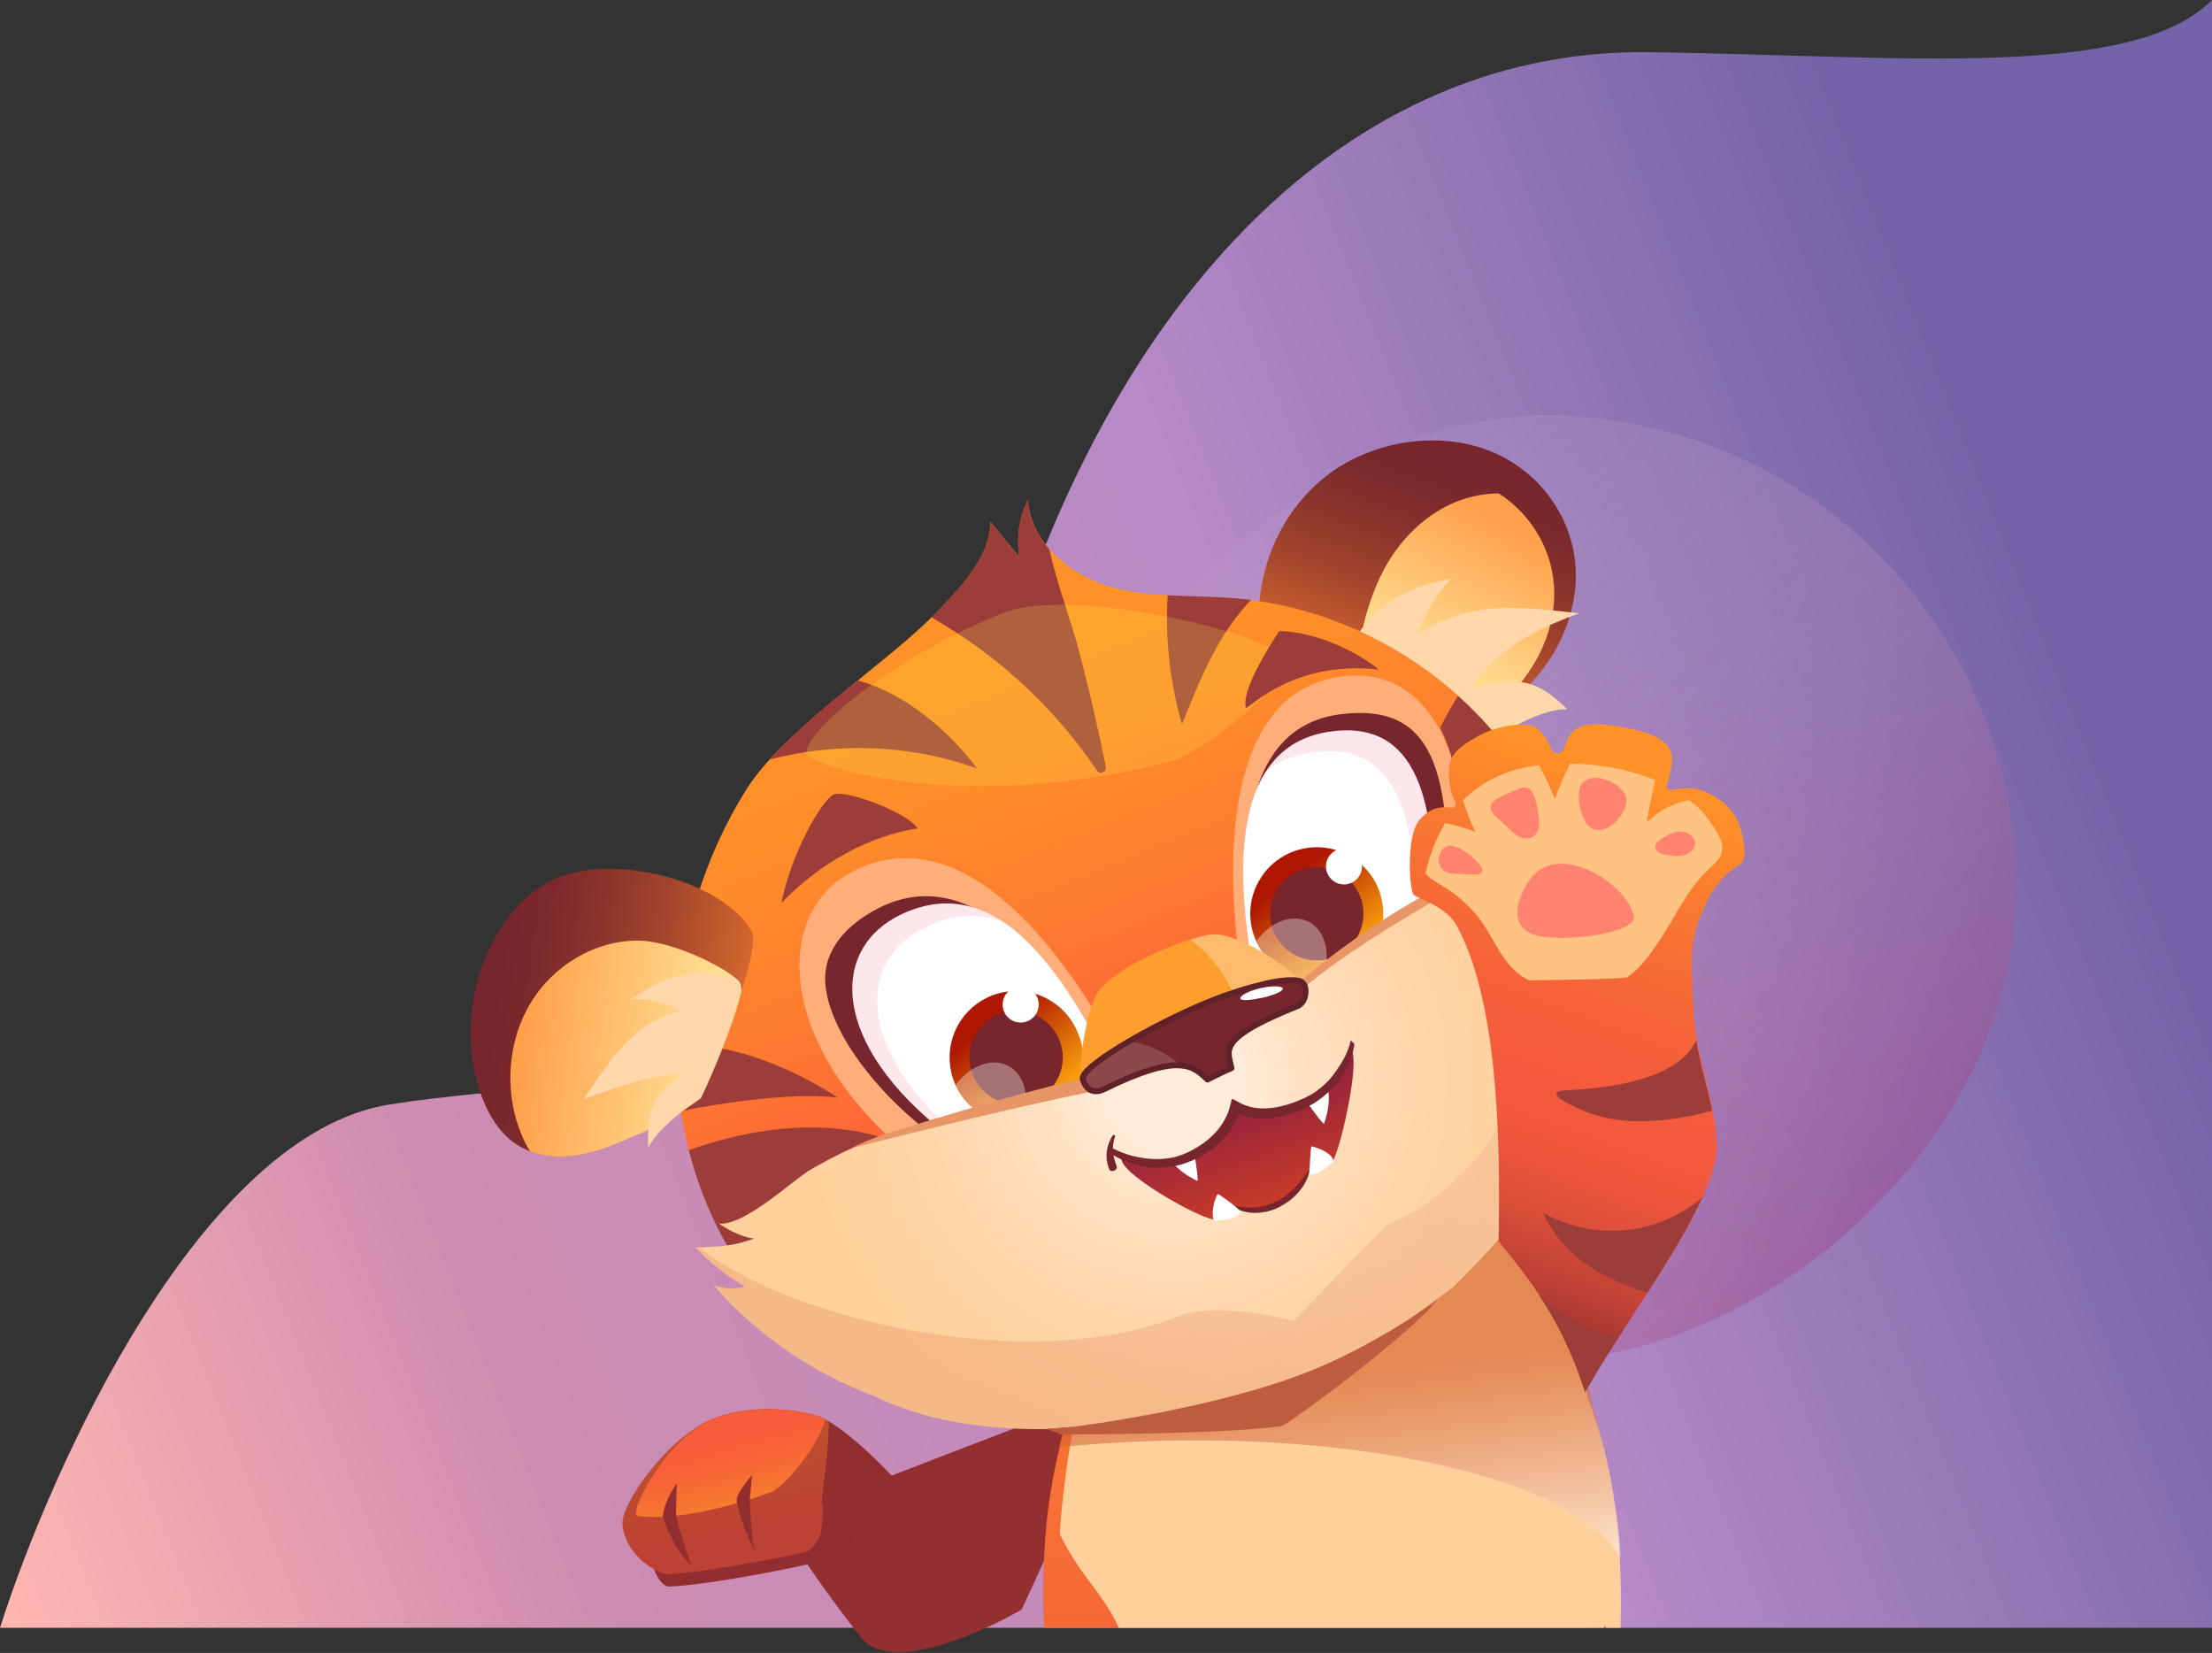 <svg width="1321" height="987" viewBox="0 0 1321 987" fill="none" xmlns="http://www.w3.org/2000/svg">
<rect x="0" y="0" width="1321" height="987" fill="#333333" stroke="none"/>
<path d="M1321 972V0C1273.21 47.674 1139.25 33.448 985.674 31.151C793.707 28.279 650.348 196 589.435 432.074C528.523 668.148 372.858 637.131 232.575 659.532C120.348 677.453 30.764 875.311 0 972H1321Z" fill="url(#paint0_linear_1_12)"/>
<rect x="1204" y="248" width="564" height="564" rx="282" transform="rotate(90 1204 248)" fill="url(#paint1_linear_1_12)"/>
<path d="M610.293 960.975C607.01 963.198 534.733 1004.16 514.025 977.643C493.317 951.126 480.235 931.226 480.235 931.226L514.833 887.891L671.357 827.635L610.243 960.975H610.293Z" fill="#932F30"/>
<path d="M948.112 971.949C951.543 962.118 953.864 953.148 954.671 945.445C959.716 899.581 949.777 828.581 935.347 770.402L884.592 703C834.391 728.339 780.507 745.468 725.917 752.057C710.226 753.932 694.535 754.742 678.895 754.692C653.87 795.184 636.161 840.135 628.038 887.266C623.245 915.088 622.337 943.722 623.396 972H948.112V971.949Z" fill="url(#paint2_radial_1_12)"/>
<path d="M668.214 972H957.78C957.982 971.544 958.235 971.038 958.437 970.583C958.639 971.038 958.841 971.544 959.043 972H967.786C969.352 913.436 962.277 871.676 948.229 834.675C944.742 812.859 940.244 790.942 935.191 770.644L896.278 719.116C889.305 715.927 881.876 714.257 874.144 715.32C865.654 716.433 857.922 720.736 850.393 724.886C782.271 762.9 714.201 800.913 646.079 838.876C639.611 842.47 632.081 913.739 633.092 916.473C645.473 941.731 658.915 951.5 668.113 971.949L668.214 972Z" fill="#FFD09C"/>
<path d="M753.483 349.325C757.877 324.677 771.161 300.181 792.728 283.716C820.255 262.654 859.954 257.148 890.359 269.523C920.765 281.897 940.716 311.192 941.069 342.608C941.221 359.477 936.12 376.751 926.624 391.954C911.27 416.551 884.299 435.391 854.802 442.108C827.831 448.27 788.384 444.886 768.383 427.612C748.735 410.692 749.291 372.912 753.483 349.325Z" fill="url(#paint3_linear_1_12)"/>
<path d="M822.678 347.962C831.82 326.597 848.589 307.909 870.257 299.373C878.136 296.292 886.621 294.676 895.107 294.625C915.31 307.758 927.937 329.981 928.189 353.619C928.341 368.721 923.745 384.226 915.158 397.864C901.37 419.935 877.328 441.149 850.862 447.159C843.437 448.826 834.699 445.391 826.012 445.391C805.859 417.966 807.981 382.358 822.628 347.962H822.678Z" fill="url(#paint4_linear_1_12)"/>
<path d="M808.234 426.855C809.042 424.43 803.385 394.328 802.981 393.671C821.467 348.669 862.379 348.012 867.126 345.183C858.388 353.568 850.812 366.447 846.469 379.226C877.784 357.204 911.068 362.912 943.292 366.195C913.947 376.65 893.138 389.176 877.48 411.197C908.947 402.409 919.301 407.561 936.07 423.521C915.866 422.966 883.895 445.795 874.147 453.068C852.63 445.543 809.648 454.23 802.426 451.503C802.426 444.633 807.123 432.006 808.234 426.905V426.855Z" fill="#FFD7AB"/>
<path d="M955.362 600.248C917.077 642.473 867.731 676.616 822.072 704.092C747.927 748.64 665.346 769.045 581.15 784.299C546.198 790.612 510.893 795.865 475.386 799.805C459.375 783.743 444.98 763.742 431.747 739.145C387.553 657.12 396.695 549.336 445.789 471.302C467.204 437.31 524.328 399.328 553.168 371.65C582.816 343.214 591.1 327.607 591.554 311.646C597.262 318.667 602.969 325.688 608.676 332.658C607.464 323.465 607.464 311.646 613.828 298.716C615.697 324.223 639.082 343.416 663.124 350.335C687.166 357.255 712.622 355.184 737.471 357.255C791.616 361.75 844.043 386.903 882.429 426.653C920.765 466.453 944.705 520.547 948.544 576.156L955.413 600.248H955.362Z" fill="url(#paint5_linear_1_12)"/>
<path d="M404.575 648.231L416.495 624.34C416.495 624.34 452.153 624.34 500.439 655.403C470.286 651.968 426.546 659.494 406.494 663.484C405.686 658.433 405.029 653.332 404.524 648.231H404.575Z" fill="#9C3D39"/>
<path d="M537.26 683.031C507.157 728.488 468.115 744.246 434.982 744.953C434.628 744.347 432.002 739.802 431.648 739.145C422.759 722.629 416.041 705.002 411.344 686.819C435.689 677.98 489.278 663.333 537.21 682.98L537.26 683.031Z" fill="#9C3D39"/>
<path d="M876.419 564.64C884.652 450.341 853.085 393.57 796.314 404.783C730.098 417.864 730.048 520.395 743.432 594.036C756.817 667.676 876.419 564.64 876.419 564.64Z" fill="#FFAE7A"/>
<path d="M874.955 558.68C878.894 503.172 873.288 461.958 860.105 434.482C864.348 425.996 868.086 419.632 870.712 415.541C874.702 419.127 878.642 422.865 882.379 426.754C920.715 466.554 944.656 520.648 948.494 576.257L955.363 600.349C945.615 611.108 935.16 621.31 924.2 631.058C889.147 621.815 857.782 605.097 840.256 585.248C860.106 571.711 874.955 558.731 874.955 558.731V558.68Z" fill="#9C3D39"/>
<path d="M862.985 556.357C869.601 455.897 853.944 419.986 800.911 426.451C737.119 434.178 739.241 518.274 750.504 580.651C761.818 643.079 862.985 556.357 862.985 556.357Z" fill="#76262C"/>
<path d="M854.651 560.246C861.621 465.695 839.902 429.178 792.374 437.158C735.048 446.805 737.725 521.759 749.039 582.672C760.353 643.584 854.651 560.246 854.651 560.246Z" fill="#FDE7EA"/>
<path d="M781.617 449.533C771.111 451.301 762.626 455.291 755.858 460.948C737.372 490.091 741.059 539.841 749.039 582.671C758.03 631.058 819.296 588.48 844.196 568.883C850.307 477.161 828.589 441.654 781.667 449.533H781.617Z" fill="white"/>
<path d="M548.776 694.345C462.104 626.614 460.134 542.518 512.208 518.88C577.818 489.131 636.609 568.883 671.964 635.958C707.32 702.981 548.826 694.345 548.826 694.345H548.776Z" fill="#FFAE7A"/>
<path d="M557.26 678.182C517.914 648.079 493.923 611.36 492.812 586.106C491.953 566.509 506.398 551.508 524.884 542.164C581.958 513.375 630.799 578.883 659.892 634.493C688.984 690.102 557.209 678.182 557.209 678.182H557.26Z" fill="#76262C"/>
<path d="M566.453 678.182C494.731 622.775 495.893 565.953 538.32 545.952C595.141 519.132 634.183 580.702 662.316 635.149C690.5 689.596 566.453 678.182 566.453 678.182Z" fill="#FDE7EA"/>
<path d="M598.373 550.094C584.686 545.296 569.685 545.599 553.169 553.377C512.561 572.52 509.833 625.503 572.715 678.637C597.464 680.102 686.661 682.172 662.316 635.15C645.396 602.471 624.587 567.267 598.373 550.094Z" fill="white"/>
<path d="M448.77 555.953C430.688 524.183 357.3 506.152 323.056 529.234C288.104 552.821 271.79 606.966 286.286 650.857C290.023 662.07 295.68 672.828 304.065 680.051C314.924 689.395 329.318 691.819 342.703 690.001C356.088 688.182 368.765 682.475 381.291 676.869C392.15 671.969 405.484 664.545 418.01 655.049C418.01 655.049 456.295 569.135 448.77 555.902V555.953Z" fill="url(#paint6_linear_1_12)"/>
<path style="mix-blend-mode:multiply" opacity="0.54" d="M941.07 795.41L896.421 718.84C889.451 715.658 882.026 713.992 874.298 715.052C865.813 716.163 858.085 720.457 850.56 724.598C782.475 762.53 714.441 800.461 646.356 838.342C645.245 838.948 642.77 838.696 639.639 838.14C636.861 846.726 634.386 855.414 632.265 864.151C788.384 848.545 939.605 879.354 967.687 929.913C967.536 893.8 949.706 836.271 941.019 795.41H941.07Z" fill="url(#paint7_linear_1_12)"/>
<path d="M795.9 584.147C817.184 578.88 830.167 557.357 824.9 536.074C819.633 514.79 798.11 501.807 776.827 507.074C755.543 512.341 742.56 533.864 747.827 555.147C753.094 576.431 774.617 589.414 795.9 584.147Z" fill="url(#paint8_linear_1_12)"/>
<path d="M758.484 545.599C758.484 561.004 770.96 573.479 786.365 573.479C801.77 573.479 814.245 561.004 814.245 545.599C814.245 530.194 801.77 517.719 786.365 517.719C770.96 517.719 758.484 530.194 758.484 545.599Z" fill="#76262C"/>
<g style="mix-blend-mode:overlay" opacity="0.35">
<path d="M750.251 562.014C758.585 550.448 771.768 545.296 781.718 550.498C792.173 556.003 795.254 571.004 789.243 585.147C788.284 585.197 787.324 585.298 786.364 585.298C770.303 585.298 756.514 575.752 750.251 562.014Z" fill="white"/>
</g>
<path d="M567.109 631.513C567.109 653.433 584.888 671.212 606.809 671.212C628.729 671.212 647.013 653.837 647.013 631.866C647.013 625.452 644.993 619.037 642.316 613.683C635.8 600.703 622.365 591.763 606.809 591.763C584.888 591.763 567.109 609.542 567.109 631.462V631.513Z" fill="url(#paint9_linear_1_12)"/>
<path d="M578.929 631.512C578.929 646.917 591.404 659.393 606.809 659.393C622.214 659.393 634.689 646.917 634.689 631.512C634.689 616.108 622.214 603.632 606.809 603.632C591.404 603.632 578.929 616.108 578.929 631.512Z" fill="#76262C"/>
<g style="mix-blend-mode:overlay" opacity="0.35">
<path d="M570.695 647.978C579.029 636.412 592.211 631.26 602.162 636.462C612.617 641.967 615.698 656.968 609.687 671.111C608.728 671.161 607.768 671.262 606.808 671.262C590.747 671.262 576.958 661.716 570.695 647.978Z" fill="white"/>
</g>
<path d="M948.494 576.156C946.675 549.791 936.624 519.435 926.371 495.141C894.804 510.293 783.333 574.287 726.613 624.037C726.613 624.037 612.566 651.614 526.854 678.485C506.651 684.798 482.407 699.395 482.407 699.395C478.366 702.223 474.881 704.951 471.649 707.476C453.112 722.275 437.96 731.77 429.323 730.609C431.849 732.376 440.89 738.336 450.183 739.599C439.778 743.539 430.788 744.296 425.535 744.448C422.202 744.751 418.818 744.902 415.434 744.801C423.969 754.095 433.97 761.974 444.981 768.086C438.768 770.055 431.899 769.702 425.939 767.176C451.85 797.077 485.488 820.008 522.561 833.796C550.997 847.484 584.13 853.545 623.728 853.393C675.852 849.858 751.058 836.877 792.475 822.584C809.85 810.108 839.851 789.198 867.529 768.793C908.895 728.336 943.645 681.212 948.594 666.868C980.515 574.236 948.443 576.206 948.443 576.206L948.494 576.156Z" fill="url(#paint10_radial_1_12)"/>
<path d="M527.208 677.626C569.584 664.343 620.395 649.342 657.518 641.513C658.326 644.342 659.033 647.271 659.589 650.251C592.464 663.787 522.157 682.374 508.772 685.556C511.197 683.99 521.601 679.394 527.208 677.626Z" fill="#E99667"/>
<path d="M853.59 539.538C874.551 527.921 888.744 522.618 903.391 517.062C907.078 515.698 910.412 514.486 913.341 513.425C916.271 512.415 918.897 511.708 920.968 511.001C925.16 509.637 927.433 508.778 927.382 508.576C927.332 508.324 924.907 508.728 920.564 509.637C918.392 510.142 915.715 510.647 912.684 511.455C909.654 512.364 906.27 513.425 902.482 514.587C887.431 519.537 871.268 523.123 850.156 534.84C809.042 557.62 777.626 584.894 774.242 587.722C770.808 590.5 776.364 592.066 776.616 592.167C778.435 589.793 796.314 573.075 853.59 539.538Z" fill="#E99667"/>
<path style="mix-blend-mode:multiply" opacity="0.25" d="M910.411 614.34C911.168 666.11 872.732 713.386 827.982 731.619C800.102 759.499 773.029 788.794 773.029 788.794C773.029 788.794 727.118 776.521 704.439 785.713C616.505 821.523 472.76 788.794 417.151 744.751C416.595 744.751 415.989 744.751 415.434 744.751C423.969 754.045 433.97 761.924 444.981 768.035C438.768 770.005 431.899 769.652 425.939 767.126C451.85 797.027 485.488 819.957 522.561 833.746C550.997 847.434 584.13 853.495 623.728 853.343C663.579 850.616 716.915 842.383 758.382 832.281C773.635 828.19 785.151 824.857 790.454 823.19C790.656 823.139 790.859 823.038 791.061 822.988C792.121 822.382 793.283 821.725 794.546 821.018C812.173 808.442 840.912 788.39 867.479 768.742C908.845 728.336 943.544 681.263 948.494 666.868C948.494 666.818 948.494 666.716 948.544 666.666C949.403 664.191 950.211 661.817 950.968 659.443C951.221 658.635 951.474 657.878 951.726 657.12C952.231 655.453 952.736 653.837 953.241 652.271C953.494 651.463 953.746 650.655 953.948 649.897C954.555 647.928 955.11 646.008 955.615 644.139C955.918 643.028 956.221 641.968 956.474 640.907C956.676 640.048 956.928 639.24 957.13 638.382C957.433 637.169 957.737 635.957 958.04 634.796C958.141 634.442 958.191 634.088 958.292 633.735C958.949 630.957 959.504 628.331 960.009 625.805L910.36 614.39L910.411 614.34Z" fill="url(#paint11_linear_1_12)"/>
<path d="M777.778 588.227C782.526 586.965 740.453 554.791 722.018 558.175C703.532 561.559 664.742 578.126 655.297 593.177C649.64 602.218 645.195 627.724 645.094 640.654C644.993 649.241 647.115 649.342 650.953 646.21C660.499 638.331 719.24 603.784 777.778 588.278V588.227Z" fill="#FE9E2E"/>
<path opacity="0.3" d="M739.341 600.854C731.815 578.075 717.572 565.802 710.804 561.054C714.996 559.741 718.834 558.731 722.016 558.175C740.502 554.791 782.525 586.965 777.777 588.227C764.797 591.662 751.816 596.056 739.341 600.854Z" fill="white"/>
<path d="M730.401 594.945C736.715 592.672 763.282 583.328 775.858 585.651C780.808 586.56 781.111 597.066 775.555 600.501C726.108 620.3 733.23 627.068 735.351 637.927C730.603 639.846 725.603 642.523 721.007 644.746C712.774 636.715 704.289 628.229 659.589 650.301C653.478 653.332 648.679 651.413 646.558 644.594C644.184 637.068 695.45 607.673 730.401 594.995V594.945Z" fill="#76262C"/>
<path opacity="0.16" d="M659.59 650.251C653.478 653.281 648.68 651.362 646.558 644.544C645.397 640.756 657.67 631.513 674.641 621.562C687.268 624.29 698.733 629.593 704.946 636.26C696.208 635.553 682.823 638.735 659.59 650.251Z" fill="white"/>
<path d="M780.202 587.066C779.394 585.601 778.031 584.288 776.162 583.934C774.647 583.631 772.98 583.53 771.212 583.53C764.141 583.53 755.252 585.5 747.372 587.672C739.493 589.844 732.624 592.268 729.796 593.278C712.573 599.541 691.561 609.744 674.742 619.492C666.358 624.341 658.984 629.088 653.731 633.18C651.054 635.25 648.933 637.119 647.417 638.836C645.902 640.604 644.841 642.069 644.791 643.988L644.942 645.049C645.751 647.625 646.963 649.696 648.579 651.16C650.195 652.625 652.266 653.383 654.438 653.383C656.357 653.383 658.378 652.827 660.448 651.817C681.611 641.362 694.541 637.877 702.774 637.877C707.32 637.877 710.451 638.887 713.078 640.352C715.654 641.816 717.724 643.837 719.896 645.907C720.401 646.413 721.209 646.564 721.866 646.211C726.462 643.988 731.462 641.311 736.109 639.442C736.867 639.139 737.321 638.331 737.17 637.473C736.513 634.24 735.554 631.563 735.554 629.189C735.554 627.674 735.857 626.26 736.867 624.593C738.332 622.118 741.564 619.088 747.726 615.401C753.888 611.714 763.03 607.37 776.263 602.067L776.515 601.915C780.001 599.743 781.415 595.703 781.465 592.066C781.465 590.248 781.112 588.48 780.304 586.965L780.202 587.066ZM774.697 598.935C757.07 606.006 746.564 611.411 740.352 616.108C737.22 618.482 735.149 620.654 733.836 622.825C732.523 624.997 732.018 627.169 732.018 629.189C732.018 631.917 732.776 634.392 733.382 636.816C729.341 638.533 725.199 640.655 721.411 642.523C719.492 640.705 717.421 638.786 714.795 637.271C711.714 635.503 707.875 634.341 702.825 634.341C693.582 634.341 680.349 638.079 658.933 648.635C657.216 649.494 655.751 649.847 654.488 649.847C653.074 649.847 651.963 649.443 650.953 648.534C649.943 647.625 648.983 646.11 648.327 643.988C648.327 643.988 648.731 642.574 650.094 641.16C652.418 638.584 656.812 635.048 662.57 631.21C679.793 619.593 708.885 604.592 731.109 596.561C733.887 595.551 740.655 593.177 748.383 591.005C756.11 588.884 764.848 587.015 771.313 587.015C772.929 587.015 774.394 587.116 775.606 587.369C776.212 587.47 776.768 587.874 777.223 588.733C777.677 589.591 777.98 590.803 777.98 592.167C777.98 594.844 776.818 597.723 774.748 598.986L774.697 598.935Z" fill="#602229"/>
<path d="M945.009 826.422C932.332 788.39 913.896 764.045 894.905 741.266C896.37 675.252 893.643 596.157 870.157 553.175C863.843 541.205 849.044 537.72 844.145 534.184C842.074 532.719 839.195 499.889 847.681 489.687C854.903 480.949 862.631 481.757 866.773 482.312C868.54 482.565 869.854 480.797 869.146 479.13C866.47 473.019 865.156 467.665 865.257 461.049C865.409 451.553 869.247 447.108 882.379 439.734C893.643 433.421 908.24 431.249 915.917 433.673C919.553 435.29 923.947 440.946 926.523 447.411C927.837 450.795 932.736 450.644 933.898 447.209C935.211 443.27 936.524 439.785 938.948 437.209C943.797 432.057 953.191 430.491 976.375 435.744C994.406 439.835 998.75 446.805 998.447 454.281C998.194 459.836 996.729 464.786 995.366 468.776C994.81 470.443 996.224 472.059 997.941 471.756C1000.57 471.251 1003.95 470.797 1007.54 470.645C1012.94 470.443 1019.21 472.16 1026.98 477.615C1033.7 482.312 1038.4 489.484 1040.27 497.465C1042.99 509.082 1042.09 513.274 1039.31 516.203C1035.22 518.223 1025.77 524.941 1019.46 538.073C1008.14 561.812 1010.32 568.479 1011.17 600.804C1011.88 628.684 1023.9 655.049 1025.27 682.93C1026.93 715.76 973.395 784.299 949.151 826.928C948.191 828.645 945.615 828.392 945.009 826.473V826.422Z" fill="url(#paint12_linear_1_12)"/>
<path d="M946.575 831.423C939.201 807.684 929.655 789.198 919.049 773.188C934.454 787.835 950.818 796.118 966.88 798.088C959 810.26 951.828 821.675 946.575 831.423Z" fill="#9C3D39"/>
<path d="M382.655 561.711C402.1 562.317 433.011 577.52 440.941 585.551C441.749 586.359 442.911 590.551 442.355 593.026C438.921 609.744 418.111 656.11 418.111 656.11C405.535 665.302 392.15 672.525 381.342 677.273C368.816 682.778 356.138 688.284 342.754 690.102C334.066 691.263 324.975 690.657 316.742 687.677C316.136 686.667 315.479 685.708 314.873 684.647C301.337 659.747 301.489 626.765 315.227 601.764C328.965 576.762 355.835 560.852 382.655 561.711Z" fill="url(#paint13_linear_1_12)"/>
<path d="M753.988 595.753C747.018 597.268 741.311 597.773 740.755 596.309C740.149 594.793 745.604 591.662 752.675 590.096C759.797 588.48 765.807 588.682 766.059 590.298C766.363 591.864 760.908 594.187 753.938 595.804L753.988 595.753Z" fill="#FEFEFE"/>
<path d="M802.627 528.123C808.569 528.123 813.386 523.306 813.386 517.365C813.386 511.423 808.569 506.606 802.627 506.606C796.686 506.606 791.869 511.423 791.869 517.365C791.869 523.306 796.686 528.123 802.627 528.123Z" fill="white"/>
<path d="M609.536 610.602C615.477 610.602 620.294 605.786 620.294 599.844C620.294 593.903 615.477 589.086 609.536 589.086C603.594 589.086 598.777 593.903 598.777 599.844C598.777 605.786 603.594 610.602 609.536 610.602Z" fill="white"/>
<path d="M705.905 432.562C698.632 407.611 695.804 381.398 697.319 355.437C710.653 356.194 724.138 356.144 737.473 357.255C740.655 357.508 743.887 357.861 747.069 358.265C741.362 364.276 736.26 370.892 731.765 377.862C720.906 394.883 713.38 413.773 705.905 432.512V432.562Z" fill="#9C3D39"/>
<path d="M556.251 368.619C583.323 342.102 591.101 327.051 591.506 311.697C597.213 318.717 602.92 325.738 608.628 332.708C607.415 323.515 607.416 311.697 613.779 298.767C614.588 309.828 619.436 319.677 626.659 327.91C631.306 348.971 639.387 369.68 644.842 390.489C650.65 412.763 655.852 435.239 660.398 457.866C661.055 461.048 656.863 462.766 655.044 460.038C631.104 424.582 599.385 394.428 562.666 372.458C560.544 371.195 558.423 369.932 556.302 368.568L556.251 368.619Z" fill="#9C3D39"/>
<path d="M459.578 453.573C474.023 437.714 493.469 421.501 512.106 406.349C539.936 413.521 567.311 436.855 583.474 458.826C543.977 444.634 500.136 442.866 459.578 453.573Z" fill="#9C3D39"/>
<g style="mix-blend-mode:screen" opacity="0.19">
<path d="M700.298 454.331C715.854 450.24 774.645 406.298 766.463 392.913C757.22 377.761 640.042 350.083 599.888 365.74C535.592 390.742 479.881 436.502 481.548 450.038C482.356 456.705 573.927 487.414 700.348 454.331H700.298Z" fill="#FFF64D"/>
</g>
<path d="M790.354 695.001C788.284 697.122 782.223 696.819 781.768 698.638C779.091 708.638 773.535 713.992 764.949 718.942C752.777 725.962 739.645 723.184 736.564 720.356C735.25 719.144 727.27 723.538 726.007 728.033C720.654 730.407 663.327 698.284 670.348 690.556C701.158 701.112 730.705 684.495 738.129 661.11C739.594 660.908 783.283 677.727 807.477 627.826C811.366 636.311 801.618 681.869 796.415 692.375C795.405 694.344 791.617 695.304 790.455 695.051L790.354 695.001Z" fill="url(#paint14_linear_1_12)"/>
<path d="M665.903 678.687C663.732 684.445 664.54 690.455 666.813 696.163C667.873 698.89 663.277 700.658 662.267 697.931C659.691 691.011 660.55 684.394 664.388 678.131C664.843 677.323 666.257 677.778 665.903 678.687Z" fill="#76262C"/>
<path d="M793.234 651.413C793.234 651.413 794.951 659.039 790.708 670.959C790.355 672.02 780.304 657.928 780.304 657.928L793.234 651.413Z" fill="white"/>
<path d="M699.542 693.183C699.542 693.183 703.684 699.799 715.048 705.153C716.058 705.608 713.23 688.486 713.23 688.486L699.542 693.183Z" fill="white"/>
<path d="M764.393 720.609C757.171 724.397 749.392 724.801 744.241 723.74C739.038 722.629 736.361 720.71 736.513 720.356C736.765 719.75 739.745 720.71 744.594 721.063C749.392 721.366 756.16 720.609 762.676 717.174C769.191 713.841 774.04 708.992 776.97 705.103C779.95 701.214 781.263 698.385 781.818 698.587C782.223 698.688 781.818 701.971 779.243 706.568C776.717 711.113 771.717 716.821 764.444 720.508L764.393 720.609Z" fill="#76262C"/>
<path d="M806.669 621.209C805.356 627.573 802.224 633.886 795.81 642.372C793.285 645.705 789.901 648.837 785.961 651.665C782.122 654.494 777.274 656.564 772.021 658.534C766.818 660.353 761.162 661.767 755.353 661.868C752.474 661.918 749.545 661.716 746.716 660.959C745.302 660.555 743.888 660.151 742.575 659.544L742.07 659.342L740.908 658.787L738.736 657.575C737.423 657.12 735.302 654.847 735.352 657.575L734.039 662.423L733.18 664.848C732.574 666.211 731.968 667.575 731.21 668.888C729.746 671.464 727.978 673.889 726.059 676.061C722.119 680.354 717.422 683.788 712.624 686.415C710.25 687.728 707.775 688.839 705.35 689.748C702.977 690.607 700.603 691.213 698.229 691.566C693.481 692.324 688.834 692.223 684.693 691.768C672.924 690.455 665.601 686.263 661.762 684.293C661.56 685.303 661.409 686.314 661.308 687.273C662.065 687.879 662.974 688.536 664.085 689.294C668.278 691.971 674.945 695.102 683.834 696.668C688.279 697.425 693.481 697.223 698.885 696.617C701.562 696.365 704.34 695.759 707.169 694.849C709.846 693.89 712.573 692.829 715.25 691.415C720.604 688.687 725.857 685 730.453 680.152C732.726 677.727 734.796 674.949 736.514 671.919C737.423 670.404 738.13 668.787 738.837 667.171L739.645 664.949L740.201 665.201C741.868 665.959 743.585 666.464 745.302 666.919C748.737 667.777 752.222 668.03 755.555 667.929C762.273 667.727 768.485 666.009 774.041 663.888C776.819 662.777 779.445 661.615 781.92 660.302C784.446 658.989 786.921 657.474 788.991 655.807C793.234 652.473 797.123 648.736 799.75 645.099C805.002 637.725 807.427 630.755 808.437 625.856C808.639 624.846 808.74 624.037 808.841 623.28C808.134 622.573 807.376 621.916 806.619 621.26L806.669 621.209Z" fill="#76262C"/>
<path d="M765.201 851.676C730.047 855.969 666.912 856.373 634.032 856.576C629.334 854.555 625.95 853.646 625.092 853.293C632.87 852.686 640.244 852.08 641.103 851.979C674.034 847.686 739.442 836.322 784.242 817.937C820.709 802.987 854.953 779.299 858.489 775.813C844.043 795.31 771.868 848.848 765.201 851.676Z" fill="#BE5C3F"/>
<path d="M921.775 724.346C940.261 734.7 962.788 737.63 983.344 732.377C995.618 729.245 1007.03 723.134 1016.68 714.952C1008.8 732.276 996.527 752.277 983.9 771.824C974.001 768.844 964.354 765.156 955.363 760.055C940.867 751.822 928.089 739.701 921.775 724.296V724.346Z" fill="#9C3D39"/>
<path d="M1013.09 621.108C1015.06 635.149 1019.51 649.089 1022.49 663.181C1020.17 663.888 1017.84 664.494 1015.47 665.05C974.001 674.495 951.071 667.828 932.484 656.716C928.14 654.14 928.544 651.362 933.595 651.16C968.9 649.544 1003.14 642.473 1013.04 621.108H1013.09Z" fill="#9C3D39"/>
<path d="M408.312 641.362C388.311 641.614 367.654 649.342 348.41 656.514C363.562 634.392 377.957 610.249 406.797 603.38C397.352 598.683 386.139 595.955 376.846 596.561C380.937 595.198 405.837 571.509 440.839 585.45C442.809 586.763 442.809 590.955 442.708 591.662C438.819 610.199 425.131 642.069 418.717 655.555C411.797 660.201 392.15 673.788 386.998 685.758C386.998 665.959 386.746 655.959 408.262 641.362H408.312Z" fill="#FFD7AB"/>
<path d="M863.136 491.505C870.005 492.919 876.672 494.889 881.117 496.707C878.642 492.313 875.914 484.686 873.743 477.867C884.602 466.907 899.401 459.331 919.048 456.907C922.533 463.422 925.968 470.544 928.695 477.362C930.867 470.089 934.352 462.463 937.686 455.998C954.808 456.2 972.789 459.23 988.345 465.847C986.426 474.888 984.506 484.332 983.395 491.151C992.638 482.211 1001.98 478.979 1008.75 477.817C1011.07 479.635 1013.4 481.555 1015.72 483.676C1019.36 487.868 1022.64 492.313 1025.47 497.111C1033.15 510.041 1025.06 514.082 1017.24 522.264C1007.03 532.921 999.608 548.78 991.426 561.003C985.87 569.287 980.163 577.823 971.829 583.53C965.515 584.843 921.624 585.298 913.391 585.399C896.421 578.025 892.279 557.518 879.854 544.134C865.257 528.375 855.61 527.567 851.267 521.355C853.792 510.546 857.631 500.394 863.136 491.404V491.505Z" fill="#FFC281"/>
<path d="M975.719 547.114C971.981 528.275 932.736 502.869 915.16 523.325C906.876 532.972 899.805 552.518 915.816 558.024C931.524 563.377 977.739 557.418 975.719 547.164V547.114Z" fill="#FF836F"/>
<path d="M948.292 492.768C947.181 491.657 946.423 490.293 945.766 488.879C943.696 484.333 942.736 479.333 942.888 474.383C942.989 471.807 943.443 469.13 945.261 467.261C952.484 459.837 971.071 468.423 971.222 477.969C971.374 487.06 957.282 501.859 948.241 492.818L948.292 492.768Z" fill="#FF836F"/>
<path d="M1011.28 506.91C1009.81 509.284 1006.93 510.648 1004.1 511.001C1001.27 511.405 998.396 511.001 995.517 510.547C994.052 510.345 992.588 510.092 991.274 509.435C989.961 508.779 988.85 507.668 988.597 506.253C988.395 504.94 989.001 503.577 989.961 502.617C990.87 501.657 992.082 500.95 993.295 500.243C996.022 498.677 998.8 497.112 1001.93 496.606C1007.64 495.647 1015.01 500.849 1011.28 506.86V506.91Z" fill="#FF836F"/>
<path d="M918.847 487.666C919.2 489.99 919.402 492.313 918.847 494.586C918.342 496.859 916.927 499.031 914.806 500.041C912.533 501.101 909.755 500.748 907.482 499.687C905.21 498.626 903.341 496.909 901.522 495.192C898.947 492.768 896.32 490.394 893.744 487.969C891.976 486.353 890.108 484.434 890.158 482.11C890.209 478.928 893.643 476.959 896.573 475.645C899.502 474.332 902.432 473.019 905.311 471.706C906.725 471.049 908.24 470.393 909.806 470.241C917.129 469.433 918.089 482.868 918.847 487.717V487.666Z" fill="#FF836F"/>
<path d="M883.49 516.052C884.652 517.416 885.763 519.385 884.804 520.901C883.945 522.264 881.925 522.365 880.258 522.264C876.924 522.113 873.591 521.961 870.207 521.81C867.378 521.658 864.398 521.507 862.176 519.84C859.701 517.971 858.792 514.537 859.499 511.607C863.035 497.313 878.238 509.94 883.49 516.102V516.052Z" fill="#FF836F"/>
<path d="M823.286 399.833C772.677 393.974 745.807 423.168 744.089 422.713C740.503 411.551 762.777 378.721 763.99 376.801C793.183 377.711 819.397 395.893 823.336 399.833H823.286Z" fill="#9C3D39"/>
<path d="M498.722 474.08C507.207 472.413 541.199 484.838 548.119 494.636C537.967 496.253 502.207 502.667 466.65 539.184C472.206 510.344 491.095 476.302 498.722 474.029V474.08Z" fill="#9C3D39"/>
<path d="M543.724 894.608C540.34 888.194 504.479 849.808 486.751 845.06C464.78 839.201 442.052 840.918 426.344 847.03C398.009 858.091 383.614 893.699 384.675 905.013C386.291 921.832 389.523 945.217 399.12 947.389C420.384 946.985 491.499 933.701 503.469 928.196C515.439 922.691 510.439 897.336 510.439 897.336L543.724 894.608Z" fill="#922E30"/>
<path d="M490.641 897.033C492.257 901.073 490.641 913.044 490.237 914.862C489.025 920.822 483.721 926.176 481.853 926.58C455.589 932.54 413.617 939.712 398.111 940.015C388.514 937.843 373.261 926.934 371.695 910.114C370.634 898.801 398.06 858.142 426.345 847.081C442.002 840.969 464.781 839.252 486.752 845.111C489.176 845.767 491.954 847.081 494.833 848.848C495.439 862.789 491.5 886.679 490.692 897.083L490.641 897.033Z" fill="url(#paint15_linear_1_12)"/>
<path opacity="0.88" d="M426.295 847.03C441.952 840.918 464.731 839.201 486.702 845.06C488.52 845.565 490.541 846.474 492.612 847.585C489.834 862.586 467.61 888.901 460.084 891.123C435.437 900.063 402.758 908.094 380.838 905.316C374.474 904.508 398.01 858.142 426.345 847.08L426.295 847.03Z" fill="url(#paint16_linear_1_12)"/>
<path d="M449.123 880.87L447.76 895.871C447.76 895.871 448.719 921.024 450.942 926.176C446.547 919.559 439.678 899.76 439.981 895.315C440.234 890.871 449.123 880.87 449.123 880.87Z" fill="#922E30"/>
<path d="M404.222 885.719C404.222 885.719 403.465 902.437 403.869 905.215C404.929 912.286 412.91 935.116 412.91 935.116C412.91 935.116 401.444 924.004 395.838 905.569C396.646 895.821 404.222 885.719 404.222 885.719Z" fill="#922E30"/>
<path d="M796.112 692.273C794.092 687.374 783.94 684.495 783.283 684.495C782.627 684.495 782.122 697.122 782.021 700.607C781.92 704.092 797.325 695.304 796.112 692.273Z" fill="white"/>
<path d="M724.542 727.831C723.229 721.114 726.613 712.83 727.472 713.083C728.33 713.285 738.179 720.305 740.149 722.679C743.331 726.518 725.148 730.963 724.492 727.882L724.542 727.831Z" fill="white"/>
<defs>
<linearGradient id="paint0_linear_1_12" x1="1366.75" y1="-197.081" x2="-294.096" y2="465.649" gradientUnits="userSpaceOnUse">
<stop offset="0.193" stop-color="#7364A7"/>
<stop offset="0.447" stop-color="#B68AC6"/>
<stop offset="0.767" stop-color="#CE8CB0"/>
<stop offset="0.947" stop-color="#FFB6B0"/>
</linearGradient>
<linearGradient id="paint1_linear_1_12" x1="1262.06" y1="760.576" x2="1753.07" y2="261.271" gradientUnits="userSpaceOnUse">
<stop stop-color="white" stop-opacity="0"/>
<stop offset="1" stop-color="#8F2471" stop-opacity="0.5"/>
</linearGradient>
<radialGradient id="paint2_radial_1_12" cx="0" cy="0" r="1" gradientUnits="userSpaceOnUse" gradientTransform="translate(651.6 779.676) rotate(-180) scale(712.952 716.134)">
<stop stop-color="#FA7C30"/>
<stop offset="0.23" stop-color="#F66B36"/>
<stop offset="0.55" stop-color="#F3593D"/>
<stop offset="0.64" stop-color="#ED563C"/>
<stop offset="0.76" stop-color="#DD4F39"/>
<stop offset="0.9" stop-color="#C24336"/>
<stop offset="1" stop-color="#AB3933"/>
</radialGradient>
<linearGradient id="paint3_linear_1_12" x1="875.965" y1="274.574" x2="827.477" y2="404.631" gradientUnits="userSpaceOnUse">
<stop stop-color="#76262C"/>
<stop offset="0.18" stop-color="#7B292C"/>
<stop offset="0.41" stop-color="#8B352C"/>
<stop offset="0.67" stop-color="#A6472D"/>
<stop offset="0.95" stop-color="#CB612D"/>
<stop offset="1" stop-color="#D3672E"/>
</linearGradient>
<linearGradient id="paint4_linear_1_12" x1="847.629" y1="411.703" x2="900.612" y2="314.475" gradientUnits="userSpaceOnUse">
<stop stop-color="#FFE499"/>
<stop offset="0.26" stop-color="#FFD689"/>
<stop offset="0.76" stop-color="#FFB25F"/>
<stop offset="1" stop-color="#FFA04A"/>
</linearGradient>
<linearGradient id="paint5_linear_1_12" x1="584.433" y1="382.408" x2="690.651" y2="645.2" gradientUnits="userSpaceOnUse">
<stop offset="0.06" stop-color="#FE9128"/>
<stop offset="0.3" stop-color="#FE8B2A"/>
<stop offset="0.61" stop-color="#FE7B30"/>
<stop offset="0.97" stop-color="#FE603A"/>
<stop offset="0.99" stop-color="#FF5E3B"/>
</linearGradient>
<linearGradient id="paint6_linear_1_12" x1="290.455" y1="595.364" x2="441.389" y2="617.783" gradientUnits="userSpaceOnUse">
<stop stop-color="#76262C"/>
<stop offset="0.18" stop-color="#7B292C"/>
<stop offset="0.41" stop-color="#8B352C"/>
<stop offset="0.67" stop-color="#A6472D"/>
<stop offset="0.95" stop-color="#CB612D"/>
<stop offset="1" stop-color="#D3672E"/>
</linearGradient>
<linearGradient id="paint7_linear_1_12" x1="808.184" y1="956.278" x2="790.809" y2="820.917" gradientUnits="userSpaceOnUse">
<stop stop-color="white"/>
<stop offset="0.02" stop-color="#FDFAF8"/>
<stop offset="0.39" stop-color="#E9B099"/>
<stop offset="0.68" stop-color="#DA7B53"/>
<stop offset="0.89" stop-color="#D15927"/>
<stop offset="1" stop-color="#CE4D17"/>
</linearGradient>
<linearGradient id="paint8_linear_1_12" x1="808.248" y1="572.639" x2="769.862" y2="524.909" gradientUnits="userSpaceOnUse">
<stop stop-color="#FDA80D"/>
<stop offset="0.99" stop-color="#AE1702"/>
</linearGradient>
<linearGradient id="paint9_linear_1_12" x1="628.83" y1="658.888" x2="590.343" y2="611.006" gradientUnits="userSpaceOnUse">
<stop stop-color="#FDA80D"/>
<stop offset="0.99" stop-color="#AE1702"/>
</linearGradient>
<radialGradient id="paint10_radial_1_12" cx="0" cy="0" r="1" gradientUnits="userSpaceOnUse" gradientTransform="translate(700.298 644.442) scale(231.275 231.275)">
<stop offset="0.19" stop-color="#FFEBD6"/>
<stop offset="0.33" stop-color="#FFE2C4"/>
<stop offset="0.57" stop-color="#FFD8AE"/>
<stop offset="0.8" stop-color="#FFD2A0"/>
<stop offset="1" stop-color="#FFD09C"/>
</radialGradient>
<linearGradient id="paint11_linear_1_12" x1="862.226" y1="265.482" x2="623.576" y2="848.747" gradientUnits="userSpaceOnUse">
<stop stop-color="white"/>
<stop offset="0.26" stop-color="#F3D4C7"/>
<stop offset="0.62" stop-color="#E49F82"/>
<stop offset="0.87" stop-color="#DB7D56"/>
<stop offset="1" stop-color="#D87146"/>
</linearGradient>
<linearGradient id="paint12_linear_1_12" x1="981.829" y1="467.564" x2="863.136" y2="788.137" gradientUnits="userSpaceOnUse">
<stop stop-color="#FE9128"/>
<stop offset="0.05" stop-color="#FC8A2A"/>
<stop offset="0.26" stop-color="#F76F34"/>
<stop offset="0.45" stop-color="#F45E3A"/>
<stop offset="0.6" stop-color="#F3593D"/>
<stop offset="0.67" stop-color="#ED563C"/>
<stop offset="0.76" stop-color="#DD4F3A"/>
<stop offset="0.86" stop-color="#C24336"/>
<stop offset="0.97" stop-color="#9D3331"/>
<stop offset="1" stop-color="#932F30"/>
</linearGradient>
<linearGradient id="paint13_linear_1_12" x1="438.718" y1="636.563" x2="312.095" y2="620.35" gradientUnits="userSpaceOnUse">
<stop stop-color="#FFE499"/>
<stop offset="0.26" stop-color="#FFD689"/>
<stop offset="0.76" stop-color="#FFB25F"/>
<stop offset="1" stop-color="#FFA04A"/>
</linearGradient>
<linearGradient id="paint14_linear_1_12" x1="759.494" y1="718.538" x2="738.079" y2="658.989" gradientUnits="userSpaceOnUse">
<stop stop-color="#C83B28"/>
<stop offset="1" stop-color="#94223F"/>
</linearGradient>
<linearGradient id="paint15_linear_1_12" x1="422.556" y1="822.685" x2="440.487" y2="918.751" gradientUnits="userSpaceOnUse">
<stop stop-color="#BD552D"/>
<stop offset="0.45" stop-color="#BD4F2E"/>
<stop offset="0.99" stop-color="#BD4134"/>
<stop offset="1" stop-color="#BD4134"/>
</linearGradient>
<linearGradient id="paint16_linear_1_12" x1="444.781" y1="909.306" x2="432.81" y2="862.536" gradientUnits="userSpaceOnUse">
<stop stop-color="#FE9128"/>
<stop offset="0.01" stop-color="#FE9028"/>
<stop offset="0.66" stop-color="#FE6B35"/>
<stop offset="1" stop-color="#FF5E3B"/>
</linearGradient>
</defs>
</svg>
